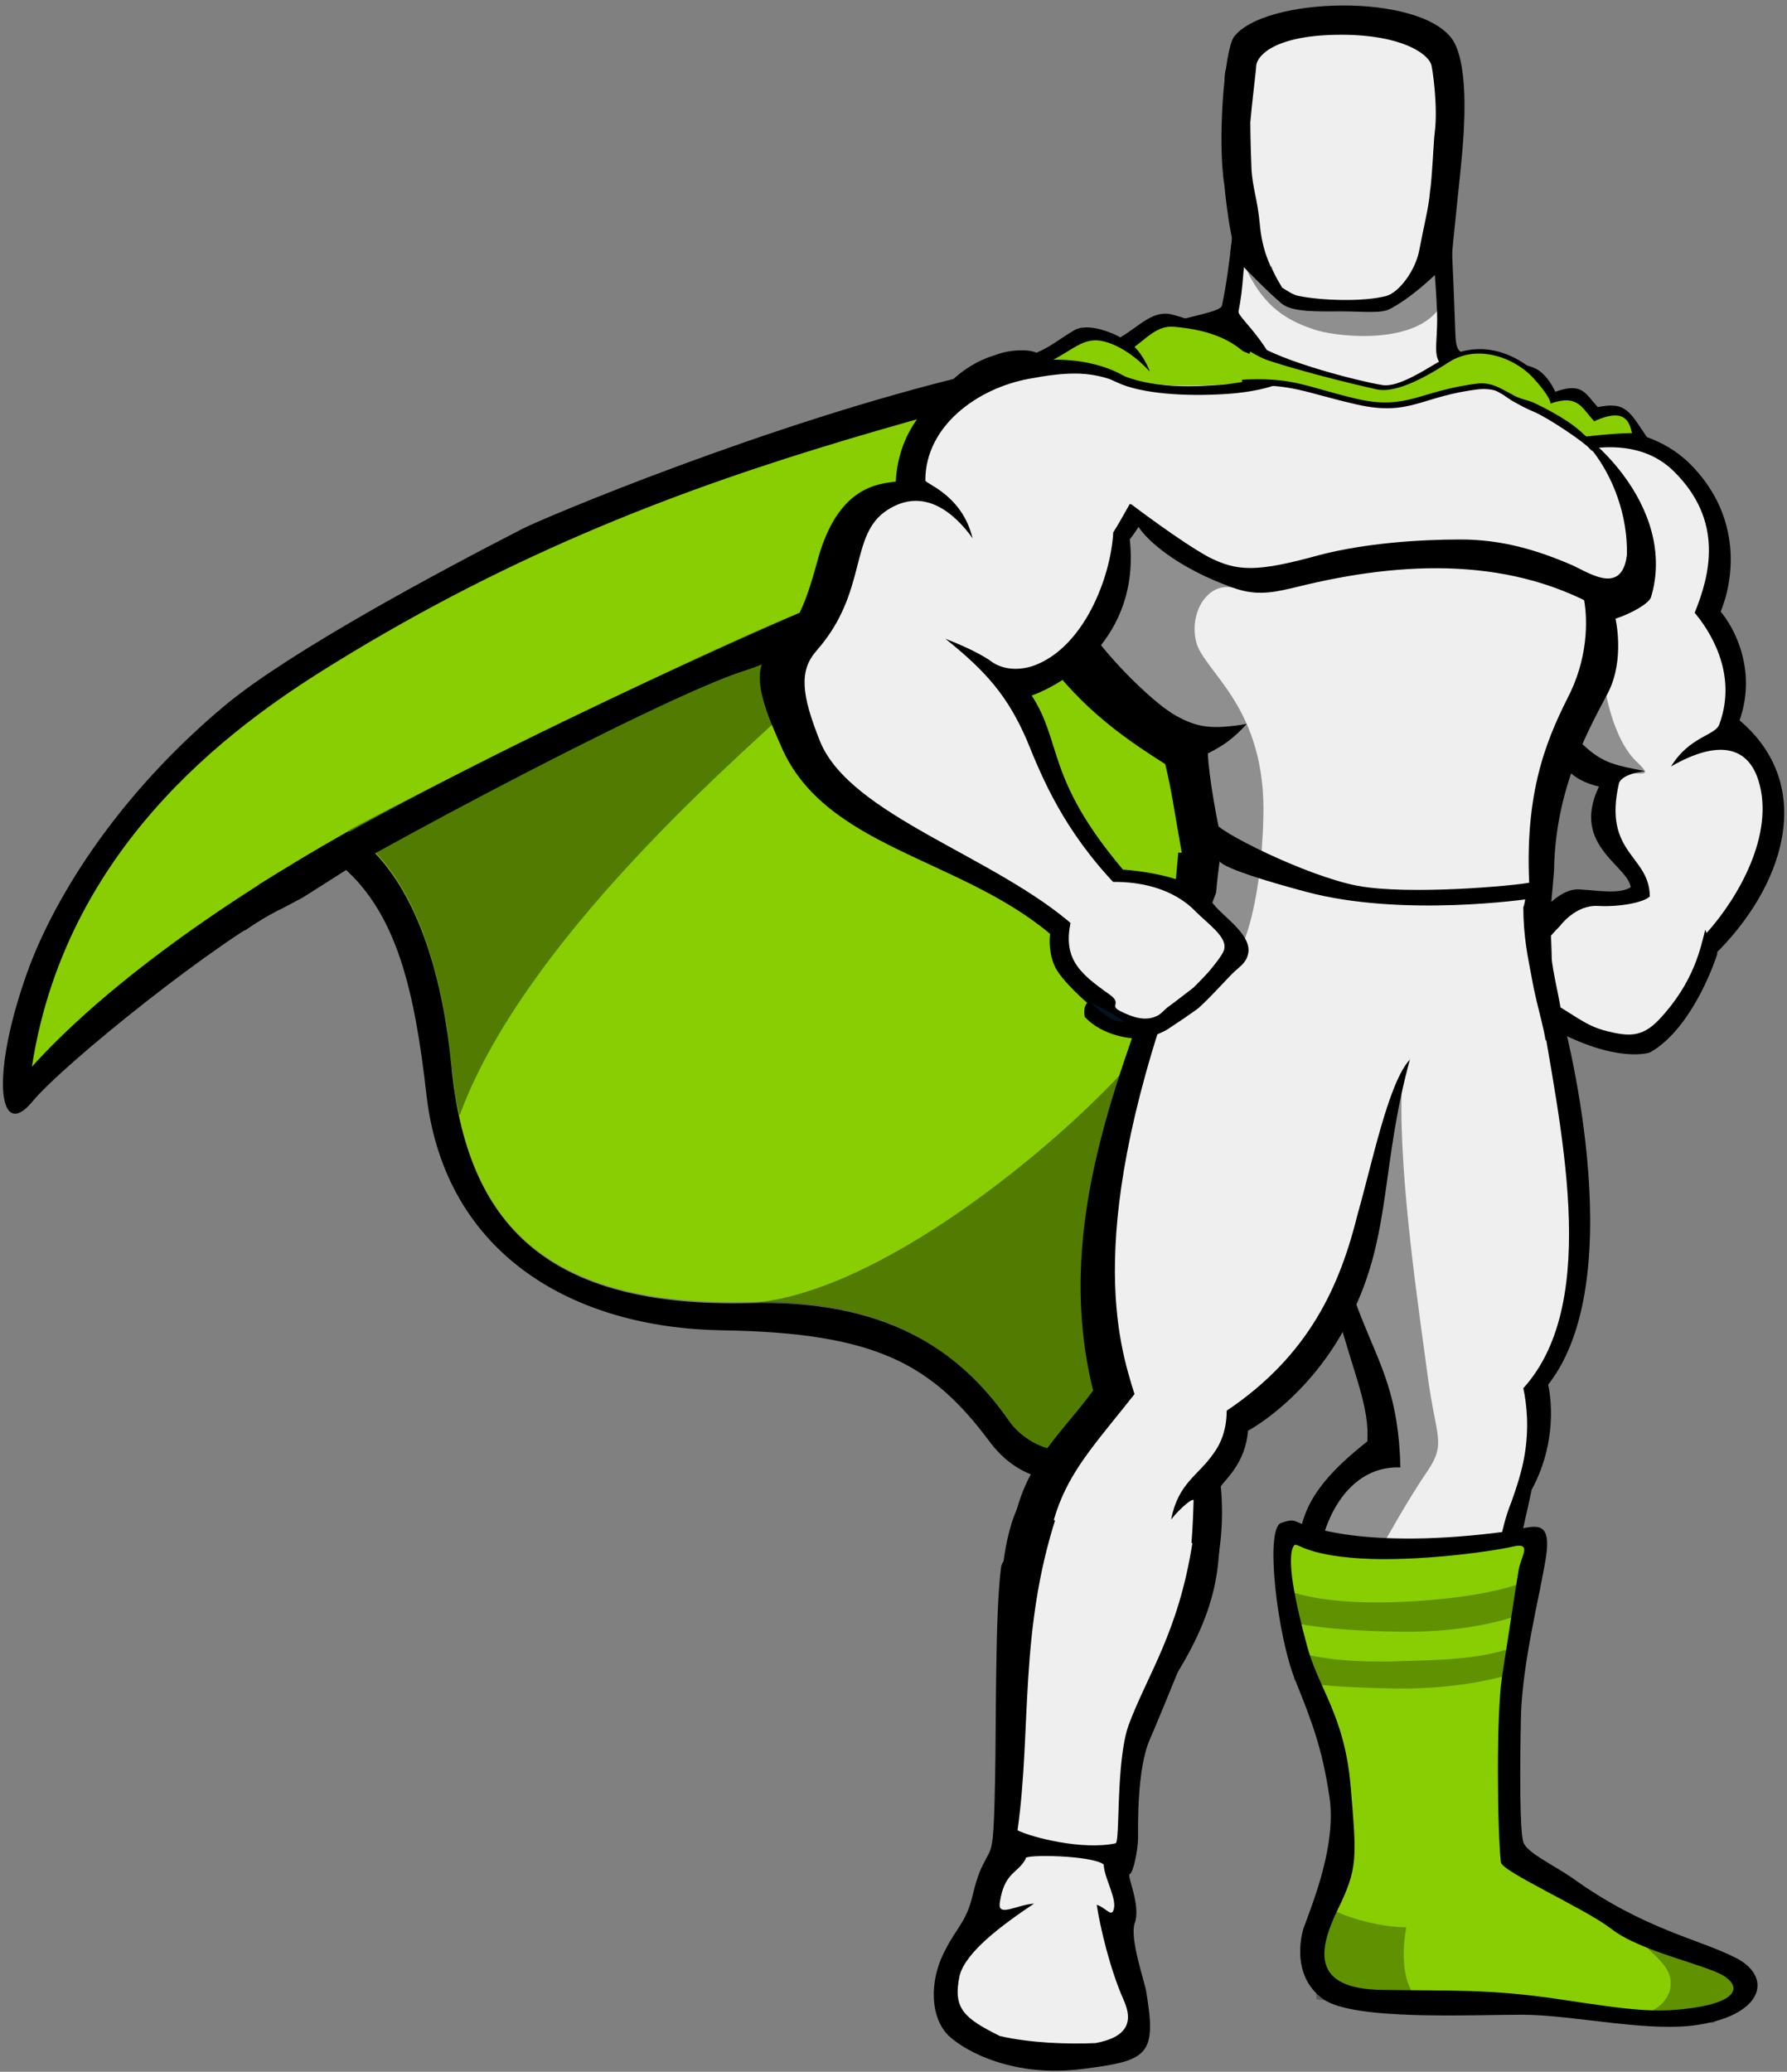 <?xml version="1.0" encoding="UTF-8"?>
<svg width="308px" height="357px" viewBox="0 0 308 357" version="1.1" xmlns="http://www.w3.org/2000/svg" xmlns:xlink="http://www.w3.org/1999/xlink">
    <rect x="0" y="0" width="308" height="357" fill="#808080" stroke="none"/>
    <title>Group</title>
    <g id="Page-1" stroke="none" stroke-width="1" fill="none" fill-rule="evenodd">
        <g id="Group" transform="translate(0.509, 0.946)" fill-rule="nonzero">
            <path d="M48.173,155.568 C37.784,160.455 10.287,182.454 4.991,188.972 C-0.509,195.49 -2.138,185.306 3.565,168.4 C8.045,154.753 19.453,136.217 38.599,120.33 C49.801,111.164 74.448,97.925 89.52,90.184 C92.576,88.554 132.091,71.852 167.329,63.501 C170.385,62.686 163.663,68.593 162.644,71.852 C157.348,87.332 51.634,153.734 51.634,153.734 L48.173,155.568 Z" id="Path" fill="#000000"></path>
            <path d="M197.067,342.348 C198.9,353.347 197.271,354.162 185.865,355.588 C174.458,357.014 166.107,352.736 163.052,349.885 C159.996,347.032 159.386,340.719 162.441,335.016 C164.275,331.349 166.108,330.127 167.127,325.646 C168.145,321.369 168.96,320.35 169.774,318.721 C170.588,317.294 170.793,315.868 170.996,305.888 C171.2,295.908 170.996,277.168 172.015,269.225 C173.034,261.078 208.272,272.891 208.272,272.891 C208.272,272.891 199.92,293.667 197.68,298.759 C195.439,303.852 195.643,313.628 195.643,315.665 C195.643,317.702 194.829,321.775 194.217,321.979 C193.606,322.182 196.254,327.478 195.031,330.534 C194.216,333.386 196.864,340.719 197.067,342.348 Z" id="Path" fill="#000000"></path>
            <path d="M210.511,30.911 C209.288,23.171 210.511,7.893 212.14,5.45 C217.233,-1.476 244.119,-2.29 249.823,5.857 C252.267,9.523 252.063,18.078 251.656,23.578 C251.249,29.077 249.823,40.891 249.619,44.762 C249.416,47.614 219.881,52.094 213.363,44.354 C211.529,42.318 210.511,30.911 210.511,30.911 Z" id="Path" fill="#000000"></path>
            <path d="M270.395,322.59 C282.82,331.553 292.393,333.182 298.707,336.441 C305.021,339.701 303.392,346.015 292.8,347.848 C284.245,349.477 270.802,346.218 261.84,346.218 C252.878,346.218 232.916,347.237 227.62,343.571 C221.51,339.294 224.157,331.349 224.157,331.349 C225.787,326.869 229.86,316.887 228.638,308.74 C227.416,300.593 225.786,296.112 222.731,288.575 C219.676,281.039 217.436,262.504 220.288,261.485 C223.14,260.466 222.324,261.485 225.991,262.299 C229.657,263.113 233.731,264.336 241.675,264.336 C249.619,264.336 258.377,263.113 261.433,262.503 C264.488,261.892 266.932,261.28 265.913,267.595 C264.895,273.909 261.84,285.723 261.636,294.889 C261.433,304.055 261.433,314.647 262.044,316.48 C262.654,318.313 267.136,320.35 270.395,322.59 Z" id="Path" fill="#000000"></path>
            <g transform="translate(4.991, 3.006)" id="Path">
                <g transform="translate(0, 47.729)" fill="#88CE02">
                    <path d="M221.815,0.545 C199.41,19.896 156.024,25.191 91.66,50.041 C75.161,56.355 31.165,75.298 20.573,95.056 C56.218,74.484 69.458,102.796 72.309,131.923 C74.956,159.217 88.604,173.476 123.638,172.66 C159.691,171.846 170.69,192.825 180.67,217.472 C200.02,123.164 230.981,104.833 250.941,88.742 C293.309,54.318 241.165,-6.381 221.815,0.545 Z"></path>
                    <path d="M221.815,0.545 C168.042,19.284 114.879,23.969 52.348,62.466 C37.479,71.632 6.111,92.407 -1.42108547e-14,132.127 C22.812,106.869 75.567,75.095 140.136,54.93 C172.726,44.745 196.558,38.024 225.481,26.821 C223.445,13.784 223.445,8.692 221.815,0.545 Z"></path>
                </g>
                <path d="M290.457,159.894 C290.457,159.894 286.587,173.134 278.847,177.412 C278.847,177.412 273.144,179.449 261.738,173.135 C258.479,171.302 256.035,164.988 256.238,162.95 C256.442,158.061 259.497,155.821 259.497,155.821 C259.497,155.821 262.757,150.321 266.626,150.525 C270.497,150.728 277.015,151.339 279.052,149.506 C280.884,147.469 290.865,153.172 290.457,159.894 Z" fill="#000000"></path>
                <path d="M207.353,31.775 C207.353,31.775 206.539,42.164 205.113,48.681 C204.909,49.904 198.799,50.514 194.317,52.348 C202.872,76.79 254.405,76.586 261.127,64.569 C257.868,62.329 251.35,58.866 248.295,57.644 C245.239,56.421 245.443,56.625 245.239,50.922 C245.036,45.218 244.628,34.627 244.22,31.775 C243.813,28.923 212.241,28.923 207.353,31.775 Z" fill="#000000"></path>
                <path d="M209.39,31.775 C209.39,31.775 209.39,37.682 208.779,43.385 C208.576,46.033 208.372,47.662 207.965,49.699 C207.761,50.922 214.89,55.809 216.927,66.605 C226.704,88.399 249.314,77.604 258.683,67.216 C255.424,64.975 250.128,61.92 244.018,59.476 C240.962,58.253 242.388,55.606 242.185,49.903 C241.981,44.2 241.166,35.848 240.759,32.793 C240.35,29.738 214.279,28.923 209.39,31.775 Z" fill="#EFEFEF"></path>
                <path d="M207.353,31.775 C207.353,31.775 207.149,35.442 206.539,39.719 C209.186,42.366 212.649,46.033 215.298,48.274 C217.131,49.904 221.611,49.7 225.686,49.7 C229.352,49.7 232.611,50.107 234.037,49.293 C237.297,47.663 241.981,43.59 244.629,40.534 C244.426,36.868 244.222,33.405 244.019,31.775 C243.813,28.923 212.241,28.923 207.353,31.775 Z" fill="#000000"></path>
                <path d="M225.889,47.255 C223.444,47.255 220.592,47.052 218.352,46.644 C217.333,46.441 216.315,45.83 215.5,45.422 C214.074,44.403 212.648,43.182 211.02,41.959 C207.76,39.515 207.557,38.089 207.557,37.479 C208.983,24.646 207.149,13.851 207.149,13.851 C207.149,13.851 205.723,8.351 213.463,6.925 C221.203,5.499 225.888,5.296 225.888,5.296 C225.888,5.296 230.777,5.296 238.313,6.925 C246.053,8.351 244.627,13.851 244.627,13.851 C244.627,13.851 242.794,24.646 244.22,37.479 C244.22,38.089 244.017,39.515 240.757,41.959 C237.905,43.996 235.665,46.236 233.425,46.644 C231.184,47.052 228.332,47.255 225.889,47.255 Z" fill="#000000"></path>
                <path d="M225.889,5.68434189e-14 C212.446,5.68434189e-14 209.797,3.666 205.927,7.74 C205.113,8.758 205.723,14.869 207.15,27.905 L208.983,27.905 C208.983,27.905 207.76,24.238 207.964,19.961 C208.168,15.684 208.983,15.888 208.371,14.869 C207.557,13.646 205.927,11.609 209.594,9.573 C213.26,7.536 218.963,11.202 225.889,11.406 C232.814,11.202 238.721,7.536 242.387,9.573 C246.053,11.609 244.424,13.646 243.61,14.869 C242.795,16.091 243.813,15.683 244.017,19.961 C244.22,24.238 242.998,27.905 242.998,27.905 L244.831,27.905 C246.053,14.869 246.868,9.166 246.257,8.147 C242.794,3.666 239.332,0.203 225.889,5.68434189e-14 Z" fill="#000000"></path>
                <path d="M290.457,160.505 C290.457,160.505 286.587,172.93 279.051,177.207 C277.421,176.393 277.625,175.171 276.199,173.337 C275.791,172.727 274.365,172.318 273.755,171.708 C273.144,171.097 273.348,170.078 272.329,169.264 C271.514,168.449 270.903,169.06 270.088,168.449 C269.274,167.635 269.069,166.616 268.459,166.006 C268.051,165.598 266.422,165.395 266.015,164.987 C264.996,163.968 256.035,162.135 256.442,160.098 C257.256,157.042 258.886,154.802 258.886,154.802 C258.886,154.802 262.756,149.099 266.625,149.302 C270.495,149.506 274.162,150.321 276.199,148.488 C278.44,146.45 291.069,153.987 290.457,160.505 Z" fill="#000000"></path>
                <path d="M263.978,70.476 C263.978,70.476 276.81,67.42 285.569,75.772 C294.328,84.327 293.716,94.918 291.069,101.436 C293.309,104.084 297.383,111.416 294.328,120.175 C307.771,131.581 301.864,149.099 289.847,160.709 C289.847,160.709 286.995,150.117 275.589,149.506 C275.996,145.433 264.997,142.173 270.089,131.581 C262.349,129.748 262.553,124.452 261.331,117.935 C260.312,111.416 263.978,70.476 263.978,70.476 Z" fill="#000000"></path>
                <path d="M259.293,76.179 C259.293,76.179 274.162,68.643 282.921,77.198 C291.679,85.753 289.234,95.122 286.587,101.64 C288.827,104.287 294.123,111.825 290.864,120.786 C290.253,122.823 285.772,122.823 282.512,128.119 C290.659,123.433 295.752,124.656 297.585,130.562 C300.437,139.728 294.122,150.727 288.623,156.838 C288.623,156.634 288.419,156.43 288.419,156.227 C287.605,159.283 286.586,165.189 280.476,171.707 C277.42,174.966 274.976,174.559 271.513,173.744 C267.44,172.725 266.014,170.891 260.311,167.837 C257.052,166.004 258.885,163.763 258.885,161.93 C258.885,161.523 259.292,160.911 259.904,160.097 C260.311,159.078 261.533,157.45 263.366,155.616 C263.366,155.616 266.014,151.95 269.885,152.153 C273.755,152.357 277.828,151.543 278.847,150.524 L278.847,150.524 C278.847,143.395 270.7,143.191 273.551,130.97 C273.755,130.359 274.774,129.34 278.032,128.933 C273.143,127.914 270.903,127.71 267.44,124.452 C264.996,122.212 263.163,119.36 262.551,115.694 C261.33,109.38 259.293,76.179 259.293,76.179 Z" fill="#EFEFEF"></path>
                <path d="M216.315,63.347 C215.093,61.717 208.779,53.57 196.761,50.311 C193.298,49.292 191.058,52.144 187.596,54.181 C186.577,53.57 182.096,51.533 179.652,52.958 C177.208,54.383 175.579,55.81 173.134,56.828 C171.911,56.217 168.653,56.217 166.005,57.235 C163.357,58.05 159.283,59.883 155.413,65.179 C152.969,73.938 198.594,67.419 198.594,67.419 L216.315,63.347 Z" fill="#000000"></path>
                <path d="M216.723,63.347 C210.204,61.106 211.223,53.57 196.761,52.348 C193.909,52.144 192.076,54.384 190.039,55.81 C191.058,56.829 192.076,58.458 192.687,60.087 C190.854,58.051 187.595,55.402 184.335,54.791 C181.28,54.181 179.243,56.421 175.984,58.051 C176.594,58.661 177.206,59.68 178.02,60.903 C175.168,59.07 173.132,58.459 169.262,59.884 C166.614,60.698 161.522,62.939 157.652,68.439 C155.208,77.198 198.797,67.42 198.797,67.42 L216.723,63.347 Z" fill="#88CE02"></path>
                <path d="M255.016,66.606 C255.016,66.606 255.016,64.365 254.812,62.329 C254.812,61.922 253.183,60.903 253.183,60.496 L252.776,60.088 C252.776,60.088 256.035,58.255 258.479,59.274 C261.126,60.088 262.552,63.551 262.552,63.551 C267.237,61.922 267.644,63.755 269.885,66.199 C274.774,65.18 275.384,67.013 278.44,71.495 C278.44,71.495 274.774,70.884 267.645,72.105 C260.719,73.123 255.016,66.402 255.016,66.606 Z" fill="#000000"></path>
                <path d="M254.201,65.587 C254.201,65.587 255.423,64.568 255.015,64.364 C257.255,63.142 260.311,61.717 261.737,65.587 C266.422,63.957 267.033,66.198 269.273,68.643 C274.976,65.995 275.383,69.253 275.791,70.679 C273.958,70.679 271.311,70.883 267.644,71.29 C260.719,72.309 253.997,65.383 254.201,65.587 Z" fill="#88CE02"></path>
                <path d="M184.948,60.495 C184.948,60.495 196.558,64.568 206.335,63.957 C216.112,63.143 232.814,62.328 241.776,67.624 C241.776,67.624 250.942,64.364 259.497,66.605 C268.053,68.845 283.736,83.511 279.052,98.991 C278.644,100.01 275.996,101.639 272.941,102.658 C272.941,102.658 274.571,109.583 271.719,115.286 C268.867,120.786 262.553,131.378 262.349,146.043 L262.349,146.043 C262.146,148.487 261.739,153.579 261.331,156.023 C245.443,155.413 221.001,149.505 196.966,149.913 C197.169,147.266 197.373,145.636 197.577,142.988 L198.187,142.988 C196.965,136.266 196.558,132.803 195.335,127.711 C187.595,122.823 179.447,117.12 172.523,106.324 C165.801,95.528 184.948,60.495 184.948,60.495 Z" fill="#000000"></path>
                <path d="M263.571,170.486 C263.571,170.486 276.2,215.705 261.331,234.648 C261.331,234.648 263.571,243.406 258.479,252.776 C257.664,256.849 256.645,260.516 256.035,264.589 C253.387,281.495 248.905,288.624 247.683,315.714 L235.461,315.511 C235.461,315.511 234.035,295.957 229.758,285.569 C227.315,279.663 217.74,271.718 218.149,263.775 C218.556,257.664 219.778,252.572 230.167,244.424 C230.981,232.611 219.167,221.407 221.001,177.411 L263.571,170.486 Z" fill="#000000"></path>
                <path d="M259.905,168.652 C263.164,189.428 270.7,220.185 257.053,235.257 C257.663,238.109 258.071,242.183 257.256,246.867 C256.849,249.311 256.034,251.959 255.016,254.81 C252.979,259.699 252.164,266.828 251.553,271.105 C248.905,288.011 248.905,288.827 247.683,315.917 L235.461,315.713 C235.461,315.713 234.035,296.159 229.758,285.772 C227.315,279.865 222.222,274.773 221.815,266.829 C221.408,260.719 225.685,248.498 235.87,248.905 C235.259,224.259 223.852,229.147 220.797,177.818 L259.905,168.652 Z" fill="#EFEFEF"></path>
                <path d="M184.948,60.495 C184.948,60.495 189.429,61.921 194.317,62.328 C199.206,62.735 204.502,62.328 209.186,62.124 C218.963,61.31 232.814,60.291 241.98,65.587 C241.98,65.587 247.072,63.957 252.572,64.364 C255.016,64.568 257.461,66.605 260.312,67.42 C269.274,69.66 277.829,84.529 273.958,97.973 C273.551,98.992 270.699,97.973 267.44,98.992 C268.05,101.844 268.459,108.362 265.199,115.287 C261.737,122.213 257.256,131.175 258.07,148.285 C236.683,147.266 227.11,145.841 205.926,144.822 C204.093,137.285 202.87,129.749 202.667,125.879 C205.519,124.453 207.147,123.232 209.389,120.787 C203.279,121.806 200.834,121.398 197.167,119.361 C193.501,117.324 186.983,110.806 183.724,106.529 C183.317,106.121 181.077,112.842 175.985,113.047 C174.151,110.399 181.891,102.862 180.465,100.011 C175.374,89.622 184.948,60.495 184.948,60.495 Z" fill="#EFEFEF"></path>
                <path d="M261.533,151.746 C261.533,151.746 261.94,159.079 261.94,160.912 C261.94,162.949 263.57,169.059 263.773,171.911 C261.533,175.781 251.756,184.54 234.035,187.799 C216.518,191.465 193.298,163.968 193.298,163.968 C193.909,161.32 195.946,153.579 197.372,149.506 C197.576,149.099 197.983,148.08 197.983,147.673 C199.817,145.025 261.533,151.746 261.533,151.746 Z" fill="#000000"></path>
                <path d="M257.053,152.358 C257.053,157.45 257.867,161.117 258.479,164.376 C259.497,170.283 261.126,174.153 261.126,178.023 C261.126,189.836 245.646,187.799 232.609,188.207 C215.092,191.874 200.223,164.376 200.223,164.376 C201.445,159.691 202.26,154.396 204.093,149.914 L204.093,149.914 C204.296,147.47 204.704,144.415 204.907,142.989 C229.757,142.989 247.274,144.415 257.459,145.432 C257.867,147.673 257.46,151.543 257.053,152.358 L257.053,152.358 Z" fill="#EFEFEF"></path>
                <path d="M237.498,178.633 C237.498,178.633 226.703,154.598 194.316,161.728 C186.577,183.522 176.188,208.576 182.91,235.666 C176.188,244.832 168.448,249.925 168.448,266.83 C168.448,283.736 169.263,286.588 169.263,286.588 L193.094,287.811 C193.094,287.811 200.834,277.831 203.889,267.035 C204.704,263.979 205.519,258.48 204.908,252.166 C205.722,250.944 209.185,248.093 209.593,242.593 C209.593,242.593 221.203,236.483 227.925,221.614 C234.24,208.168 232.61,196.558 237.498,178.633 Z" fill="#000000"></path>
                <path d="M237.498,178.633 C236.888,176.393 228.74,154.395 198.594,160.912 C180.874,208.168 187.392,227.722 190.039,236.276 C178.021,251.552 172.522,254.811 174.967,285.772 L190.855,285.772 C198.187,274.162 199.817,269.884 200.224,254.608 C200.224,253.997 197.984,255.83 196.354,257.867 C197.577,251.553 201.039,250.331 203.687,246.461 C204.909,244.831 205.927,242.387 205.927,239.128 C220.185,229.555 225.481,217.537 228.536,205.112 C230.981,196.558 233.832,182.503 237.498,178.633 Z" fill="#EFEFEF"></path>
                <path d="M187.188,145.84 C187.188,145.84 192.688,146.043 197.577,147.673 C202.262,149.302 202.262,150.32 204.095,152.358 C205.928,154.396 210.409,157.45 209.595,160.505 C209.187,162.135 208.169,162.542 206.743,163.968 C206.132,164.579 201.65,169.467 200.632,170.078 C200.021,170.485 199.206,171.097 198.595,171.504 C197.985,171.911 196.152,173.134 195.54,173.541 C193.503,174.56 192.077,175.171 189.837,174.967 C189.837,174.967 184.745,174.763 181.485,171.301 C181.485,171.301 181.078,169.671 181.893,168.857 C181.893,168.857 177.615,165.19 176.393,162.746 C175.17,160.303 175.17,156.84 175.986,155.007 C176.393,153.172 184.336,148.08 187.188,145.84 Z" fill="#000000"></path>
                <path d="M192.281,344.027 L191.67,349.12 C191.67,349.12 189.837,351.36 176.19,351.157 C162.339,350.953 158.673,346.676 157.451,344.435 L156.637,339.139 C156.637,339.139 159.285,335.269 159.896,335.269 C164.377,335.676 179.654,341.787 190.246,343.416 C191.262,343.416 191.465,343.823 192.281,344.027 Z" fill="#000000"></path>
                <path d="M221.815,333.639 C221.815,335.879 221.611,335.879 221.611,338.12 C224.055,339.953 230.167,340.972 241.776,340.767 C258.682,340.36 274.366,345.86 293.512,342.6 L293.716,338.934 L291.883,338.731 L224.055,333.231 L221.815,333.639 Z" fill="#000000"></path>
                <path d="M236.684,340.768 C238.314,340.768 239.943,340.768 241.776,340.768 C252.776,340.361 263.164,342.805 274.366,343.416 C280.273,343.212 287.606,341.786 286.995,337.509 L229.148,332.62 C225.685,336.49 228.332,339.749 236.684,340.768 Z" fill="#000000"></path>
                <path d="M170.282,255.016 C172.115,256.238 184.54,263.571 204.705,262.552 C204.297,266.422 204.501,273.959 195.539,287.198 C191.058,293.716 187.187,305.123 186.373,319.585 C186.577,322.844 188.41,325.695 185.966,329.973 C186.78,332.62 190.039,337.916 191.669,341.175 C193.298,344.435 194.113,348.101 183.317,348.305 C172.318,348.508 154.597,347.286 157.042,338.732 C158.265,334.251 161.727,329.566 162.135,327.732 C162.542,325.899 162.542,320.4 166.004,316.733 C169.06,306.549 168.041,296.772 167.431,287.606 C166.412,278.032 166.208,262.756 170.282,255.016 Z" fill="#000000"></path>
                <path d="M189.225,89.011 C203.687,69.66 191.465,54.181 168.246,58.865 C158.876,60.698 149.507,67.217 148.895,79.03 C145.84,79.437 138.915,79.844 135.452,92.473 C132.805,102.25 131.379,104.083 126.693,108.971 C123.638,112.434 126.897,119.563 129.137,124.656 C136.674,142.173 159.894,143.802 175.578,157.042 C180.874,155.616 186.373,149.71 188.003,145.84 C174.763,130.155 177.614,124.045 172.318,115.898 C178.022,113.86 191.058,105.917 189.225,89.011 Z" fill="#000000"></path>
                <path d="M186.373,87.789 C187.187,86.566 188.613,83.919 189.225,82.9 C189.429,82.696 191.669,86.566 191.873,86.363 C197.372,77.4 198.798,64.364 192.483,63.142 C191.057,62.938 188.41,62.328 186.169,61.512 C182.096,60.086 178.43,60.086 171.911,61.309 C162.949,62.938 153.987,69.456 153.987,78.826 C153.987,79.437 160.3,81.27 162.134,88.807 C159.078,84.529 153.782,79.844 147.468,83.918 C140.746,88.195 144.209,97.972 135.247,108.156 C132.191,111.619 132.599,115.693 135.857,123.84 C141.153,136.673 166.207,143.598 179.854,155.819 C183.113,154.393 185.353,151.134 186.983,148.69 C177.817,139.117 174.15,130.154 171.503,123.636 C168.244,116.1 164.577,111.823 157.448,106.118 C161.115,107.544 163.967,108.97 165.595,110.192 C167.428,111.414 170.076,111.618 172.521,110.803 C181.281,107.75 185.966,95.528 186.373,87.789 Z" fill="#EFEFEF"></path>
                <path d="M274.977,91.048 C274.366,98.788 268.663,94.918 265.608,93.492 C259.497,90.844 253.386,89.011 246.257,89.011 C239.128,89.011 229.962,89.622 222.019,91.659 C211.02,94.714 207.76,94.511 202.872,92.066 C197.984,89.418 189.43,82.9 189.43,82.9 C189.43,82.9 189.226,84.937 191.263,87.585 C193.91,90.844 199.818,94.918 207.761,97.565 C211.631,98.788 214.687,97.972 218.15,97.158 C236.278,92.677 255.424,91.862 271.515,101.639 C272.33,102.046 275.182,100.824 276.404,98.991 C278.032,96.344 274.977,91.048 274.977,91.048 Z" fill="#000000"></path>
                <path d="M182.3,168.652 C183.929,169.671 185.966,170.282 188.206,172.115 C188.206,172.115 186.373,172.115 185.559,171.301 C184.54,170.69 182.503,168.857 182.3,168.652 L182.3,168.652 Z" fill="#001423"></path>
                <path d="M241.165,7.129 C240.554,5.296 236.072,2.036 225.685,2.036 C214.482,2.036 211.223,5.499 211.02,7.332 C211.02,7.943 210.205,14.462 210.001,17.109 C210.001,17.109 210.001,20.368 210.204,25.256 C210.408,28.515 211.223,30.348 211.63,34.626 C212.037,39.106 213.26,41.958 215.5,45.625 C216.519,46.235 217.333,46.847 218.352,47.051 C222.426,47.865 229.555,48.069 233.425,47.051 C235.665,46.44 238.517,42.57 239.128,39.107 C239.942,34.83 240.757,31.774 240.961,29.127 C241.368,26.48 241.572,20.572 241.775,18.942 C242.387,14.462 241.368,7.536 241.165,7.129 Z" fill="#EFEFEF"></path>
                <path d="M219.778,258.886 C219.778,258.886 230.574,263.571 257.257,259.497 C257.257,259.497 249.721,297.383 253.184,316.325 C253.184,316.325 256.646,321.214 282.311,330.583 C282.311,330.583 293.717,333.435 293.31,339.139 C293.31,339.139 293.717,340.361 279.867,339.953 C266.017,339.545 252.98,337.101 243.814,337.101 C234.648,337.101 224.871,337.508 223.242,334.861 C221.409,332.417 223.649,326.102 226.297,322.435 C229.15,318.566 228.334,315.713 228.131,308.789 C227.518,290.661 213.667,271.922 219.778,258.886 Z" fill="#000000"></path>
                <path d="M217.537,262.349 C216.111,264.386 217.74,272.125 219.777,279.662 C221.814,287.198 226.296,291.68 227.314,304.104 C228.332,316.325 228.536,317.955 225.073,325.083 C221.61,332.211 220.592,338.73 232.609,338.934 C244.626,339.138 251.145,338.73 263.366,340.564 C275.588,342.397 279.865,343.008 286.587,341.99 C293.309,340.972 294.734,338.73 291.883,336.694 C289.031,334.657 277.217,332.417 272.125,328.342 C267.236,324.676 253.386,318.565 253.183,316.936 C252.572,311.436 252.368,291.475 253.386,284.957 C254.405,278.438 255.83,269.069 256.238,266.625 C256.646,264.181 258.682,261.736 255.219,262.551 C251.757,263.365 238.721,265.199 228.944,264.588 C219.167,263.978 218.149,261.737 217.537,262.349 Z" fill="#88CE02"></path>
                <path d="M224.463,325.288 C227.925,326.917 233.018,328.14 236.888,328.14 C236.888,328.14 235.461,334.862 237.702,338.935 C239.942,343.009 221.407,340.565 221.407,340.565 L220.593,326.103 L224.463,325.288 Z" fill="#000000" opacity="0.3"></path>
                <path d="M278.44,342.805 C281.699,341.786 283.94,338.12 281.292,334.658 C278.44,331.195 275.996,330.584 279.662,330.381 C283.329,330.177 296.772,338.324 296.772,338.324 L289.846,344.638 L278.44,342.805 Z" fill="#000000" opacity="0.3"></path>
                <path d="M216.926,270.292 C221.611,271.922 228.74,272.329 234.851,272.125 C240.961,271.922 250.127,271.106 256.035,269.07 C261.941,267.033 259.497,271.31 259.497,271.31 L256.238,274.366 C256.238,274.366 248.498,277.421 235.87,277.218 C221.001,277.014 216.519,275.385 216.519,275.385 L216.926,270.292 Z" fill="#000000" opacity="0.3"></path>
                <path d="M217.333,280.477 C222.019,282.107 229.147,282.514 235.258,282.31 C241.368,282.107 249.516,282.107 255.423,279.866 C257.867,279.052 256.442,282.514 256.442,282.514 L255.423,284.347 C255.423,284.347 247.479,287.199 235.054,286.994 C220.185,286.791 217.537,285.568 217.537,285.568 L217.333,280.477 Z" fill="#000000" opacity="0.3"></path>
                <path d="M219.778,258.886 C219.778,258.886 237.499,265.2 257.461,260.923 C257.461,260.923 249.721,297.383 253.184,316.122 C253.184,316.122 256.646,321.01 282.311,330.38 C282.311,330.38 293.717,333.232 293.31,338.935 C293.31,338.935 293.717,340.158 279.867,339.749 C266.016,339.342 252.98,336.897 243.814,336.897 C234.648,336.897 224.871,337.305 223.242,334.657 C221.409,332.213 223.649,325.898 226.297,322.232 C229.15,318.362 228.334,315.51 228.131,308.585 C227.518,290.661 213.667,271.922 219.778,258.886 Z" fill-opacity="0" fill="#000000"></path>
                <path d="M219.778,258.886 C219.778,258.886 237.499,264.996 257.461,260.719 C257.461,260.719 249.721,297.383 253.184,316.122 C253.184,316.122 256.646,321.01 282.311,330.38 C282.311,330.38 293.717,333.232 293.31,338.935 C293.31,338.935 293.717,340.158 279.867,339.749 C266.016,339.342 252.776,335.472 243.814,336.897 C234.241,338.527 224.871,337.916 223.242,334.657 C221.816,332.01 223.649,325.898 226.297,322.232 C229.15,318.362 228.334,315.51 228.131,308.585 C227.518,290.661 213.667,271.922 219.778,258.886 Z" fill-opacity="0" fill="#000000"></path>
                <path d="M203.89,137.693 C203.89,139.119 219.778,147.062 228.536,148.692 C237.295,150.321 255.627,148.692 258.478,148.081 L258.07,150.933 C258.07,150.933 236.276,154.192 219.574,149.711 C202.871,145.23 204.705,144.211 204.705,144.211 L203.89,137.693 Z" fill="#000000"></path>
                <g transform="translate(159.557, 257.256)" fill="#EFEFEF">
                    <path d="M10.317,54.181 C12.761,55.404 21.52,57.644 27.223,56.422 C28.037,56.218 27.223,42.367 29.464,36.053 C32.723,27.294 38.019,20.165 40.462,4.686 C31.907,3.871 22.131,1.63 17.038,0 C10.521,19.962 12.762,37.071 10.317,54.181 Z"></path>
                    <path d="M23.965,67.014 C25.391,67.421 26.409,69.05 26.817,68.033 C27.631,66.199 25.391,62.737 25.187,60.293 C25.187,60.089 25.187,60.293 25.187,60.089 C23.354,58.46 10.929,58.256 11.744,59.07 C10.318,61.718 8.078,61.311 7.264,66.607 C6.857,69.254 10.116,67.014 13.17,66.81 C7.671,70.476 1.357,75.162 0.338,79.235 C-0.884,84.938 1.153,86.568 7.264,89.624 C12.56,90.846 18.874,91.05 23.762,90.846 C29.262,89.827 30.281,87.18 28.651,83.513 C26.205,78.013 24.576,70.884 23.965,67.014 Z"></path>
                </g>
                <path d="M185.762,59.68 C192.484,63.55 201.854,62.532 205.316,62.328 C206.131,62.328 214.279,60.902 214.686,61.105 C215.5,61.309 215.5,61.92 215.5,61.92 C215.5,61.92 212.445,63.549 205.52,63.956 C199.002,64.363 191.262,63.956 186.985,61.92 C181.892,59.68 185.762,59.68 185.762,59.68 Z" fill="#000000"></path>
                <path d="M255.016,63.55 C256.238,64.364 264.182,67.42 267.645,71.086 C270.7,74.346 269.071,74.142 268.459,73.327 C267.645,72.308 261.33,68.031 258.886,67.013 C256.442,65.995 253.386,64.161 253.386,63.754 C253.386,63.347 255.016,63.55 255.016,63.55 Z" fill="#000000"></path>
                <path d="M184.743,148.08 C190.65,147.673 196.761,149.099 200.631,153.172 C202.668,155.209 205.927,157.449 205.52,159.486 C205.52,160.097 204.297,161.727 203.28,162.949 C202.669,163.763 200.836,165.596 200.224,166.208 C199.41,166.819 196.558,169.06 195.947,169.467 C195.336,169.875 194.521,170.894 193.91,171.097 C191.874,172.116 189.633,171.301 187.596,170.283 C185.56,169.264 188.004,169.06 185.763,167.431 C180.264,163.561 177.208,160.912 179.449,153.376 C179.652,151.95 181.892,150.32 184.743,148.08 Z" fill="#EFEFEF"></path>
            </g>
            <path d="M137.795,104.442 C119.463,111.775 72.818,134.996 59.579,142.125 L59.579,142.125 C70.578,149.05 75.67,165.752 77.3,182.658 C77.503,184.288 77.707,185.714 77.911,187.343 C78.114,188.769 78.318,189.787 78.521,190.399 C78.521,190.603 78.521,191.01 78.725,191.213 C90.743,158.42 133.72,123.793 135.35,121.145 C136.164,119.923 134.331,114.627 137.183,109.536 C140.85,103.016 147.98,100.164 137.795,104.442 Z" id="Path" fill="#000000" opacity="0.4"></path>
            <path d="M181.384,258.226 C190.753,239.487 190.957,221.562 190.753,200.582 C190.753,191.823 197.067,179.398 193.809,182.861 C181.587,196.507 150.831,222.173 128.629,223.598 C159.793,222.58 172.014,238.264 181.384,258.226 Z" id="Path" fill="#000000" opacity="0.4"></path>
            <path d="M41.654,159.437 C53.264,151.086 113.352,119.108 127.814,114.626 C142.275,109.941 137.794,104.441 137.794,104.441 C137.794,104.441 79.132,129.698 44.098,151.493" id="Path" fill="#000000"></path>
            <path d="M212.751,100.572 C208.066,98.739 204.4,104.239 205.622,109.535 C206.845,114.831 217.844,120.737 217.232,140.088 C216.825,155.976 213.362,162.493 213.362,162.493 L205.622,152.717 C205.622,152.717 204.4,130.718 201.752,127.459 C199.105,124.2 190.753,118.293 187.494,115.238 C184.235,112.182 191.16,108.109 190.753,102.405 C190.346,96.906 194.216,85.907 194.216,85.907 L212.751,100.572 Z" id="Path" fill="#000000" opacity="0.4"></path>
            <path d="M241.064,187.342 C240.657,202.618 244.12,225.228 245.545,236.024 C246.971,246.819 248.804,247.634 245.545,252.523 C242.286,257.208 238.009,264.948 238.009,264.948 L223.954,263.725 C223.954,263.725 235.157,249.467 235.767,246.819 C236.378,244.172 230.064,224.007 230.064,224.007 L241.064,187.342 Z" id="Path" fill="#000000" opacity="0.4"></path>
            <path d="M213.974,44.762 C216.826,51.075 220.288,53.927 225.787,55.761 C229.046,56.983 241.878,58.613 246.971,52.909 C249.211,50.261 247.785,43.132 247.785,43.132 L236.175,52.501 L220.491,49.65 L218.658,44.965 L213.974,44.762 Z" id="Path" fill="#000000" opacity="0.4"></path>
            <path d="M215.195,58.816 C220.491,62.279 233.731,65.538 237.397,66.149 C241.063,66.963 246.97,62.279 249.822,61.057 C252.878,59.631 258.174,58.816 264.284,64.316 C264.895,64.927 262.858,67.575 262.858,67.575 C262.654,67.371 261.432,67.371 259.802,66.556 C258.173,65.742 256.747,65.13 254.303,65.334 C244.118,66.556 242.489,70.019 233.527,67.981 C224.565,65.943 222.324,64.315 213.566,64.722" id="Path" stroke="#000000" stroke-width="1.586" fill="#88CE02" stroke-linejoin="round"></path>
            <path d="M213.362,59.427 C220.084,62.279 233.12,65.334 236.786,66.149 C240.452,66.964 246.359,63.297 249.211,61.464 C254.304,58.205 260.821,60.853 263.877,64.316 C265.913,66.556 266.729,67.982 266.729,68.593 C266.729,69.407 264.285,68.593 264.285,68.593 C262.859,67.982 261.229,67.779 260.008,66.963 C258.378,66.149 256.748,64.927 254.305,65.13 C244.12,66.353 242.083,69.815 233.325,67.778 C224.567,65.741 222.326,63.908 212.957,64.518" id="Path" fill="#88CE02"></path>
            <path d="M181.791,249.67 C181.384,249.263 182.198,248.856 181.791,248.856 C179.144,248.856 175.477,246.819 173.439,243.967 C164.681,231.339 151.848,222.988 128.628,223.599 C93.797,224.413 79.946,210.156 77.299,182.862 C75.873,167.993 71.799,153.531 63.448,145.383 L58.559,148.439 C67.928,156.586 70.984,169.826 73.021,187.954 C76.28,215.248 98.278,227.877 123.943,228.284 C150.626,228.691 160.199,234.191 170.179,247.635 C173.438,251.912 177.105,253.338 179.956,253.949 L181.791,249.67 Z" id="Path" fill="#000000"></path>
            <path d="M276.302,118.7 C276.913,121.755 278.542,127.662 281.801,130.513 C283.228,131.939 283.431,132.346 282.209,132.346 C280.986,132.346 272.024,131.939 272.024,131.939 L269.58,127.662 L276.302,118.7 Z" id="Path" fill="#000000" opacity="0.4"></path>
        </g>
    </g>
</svg>
